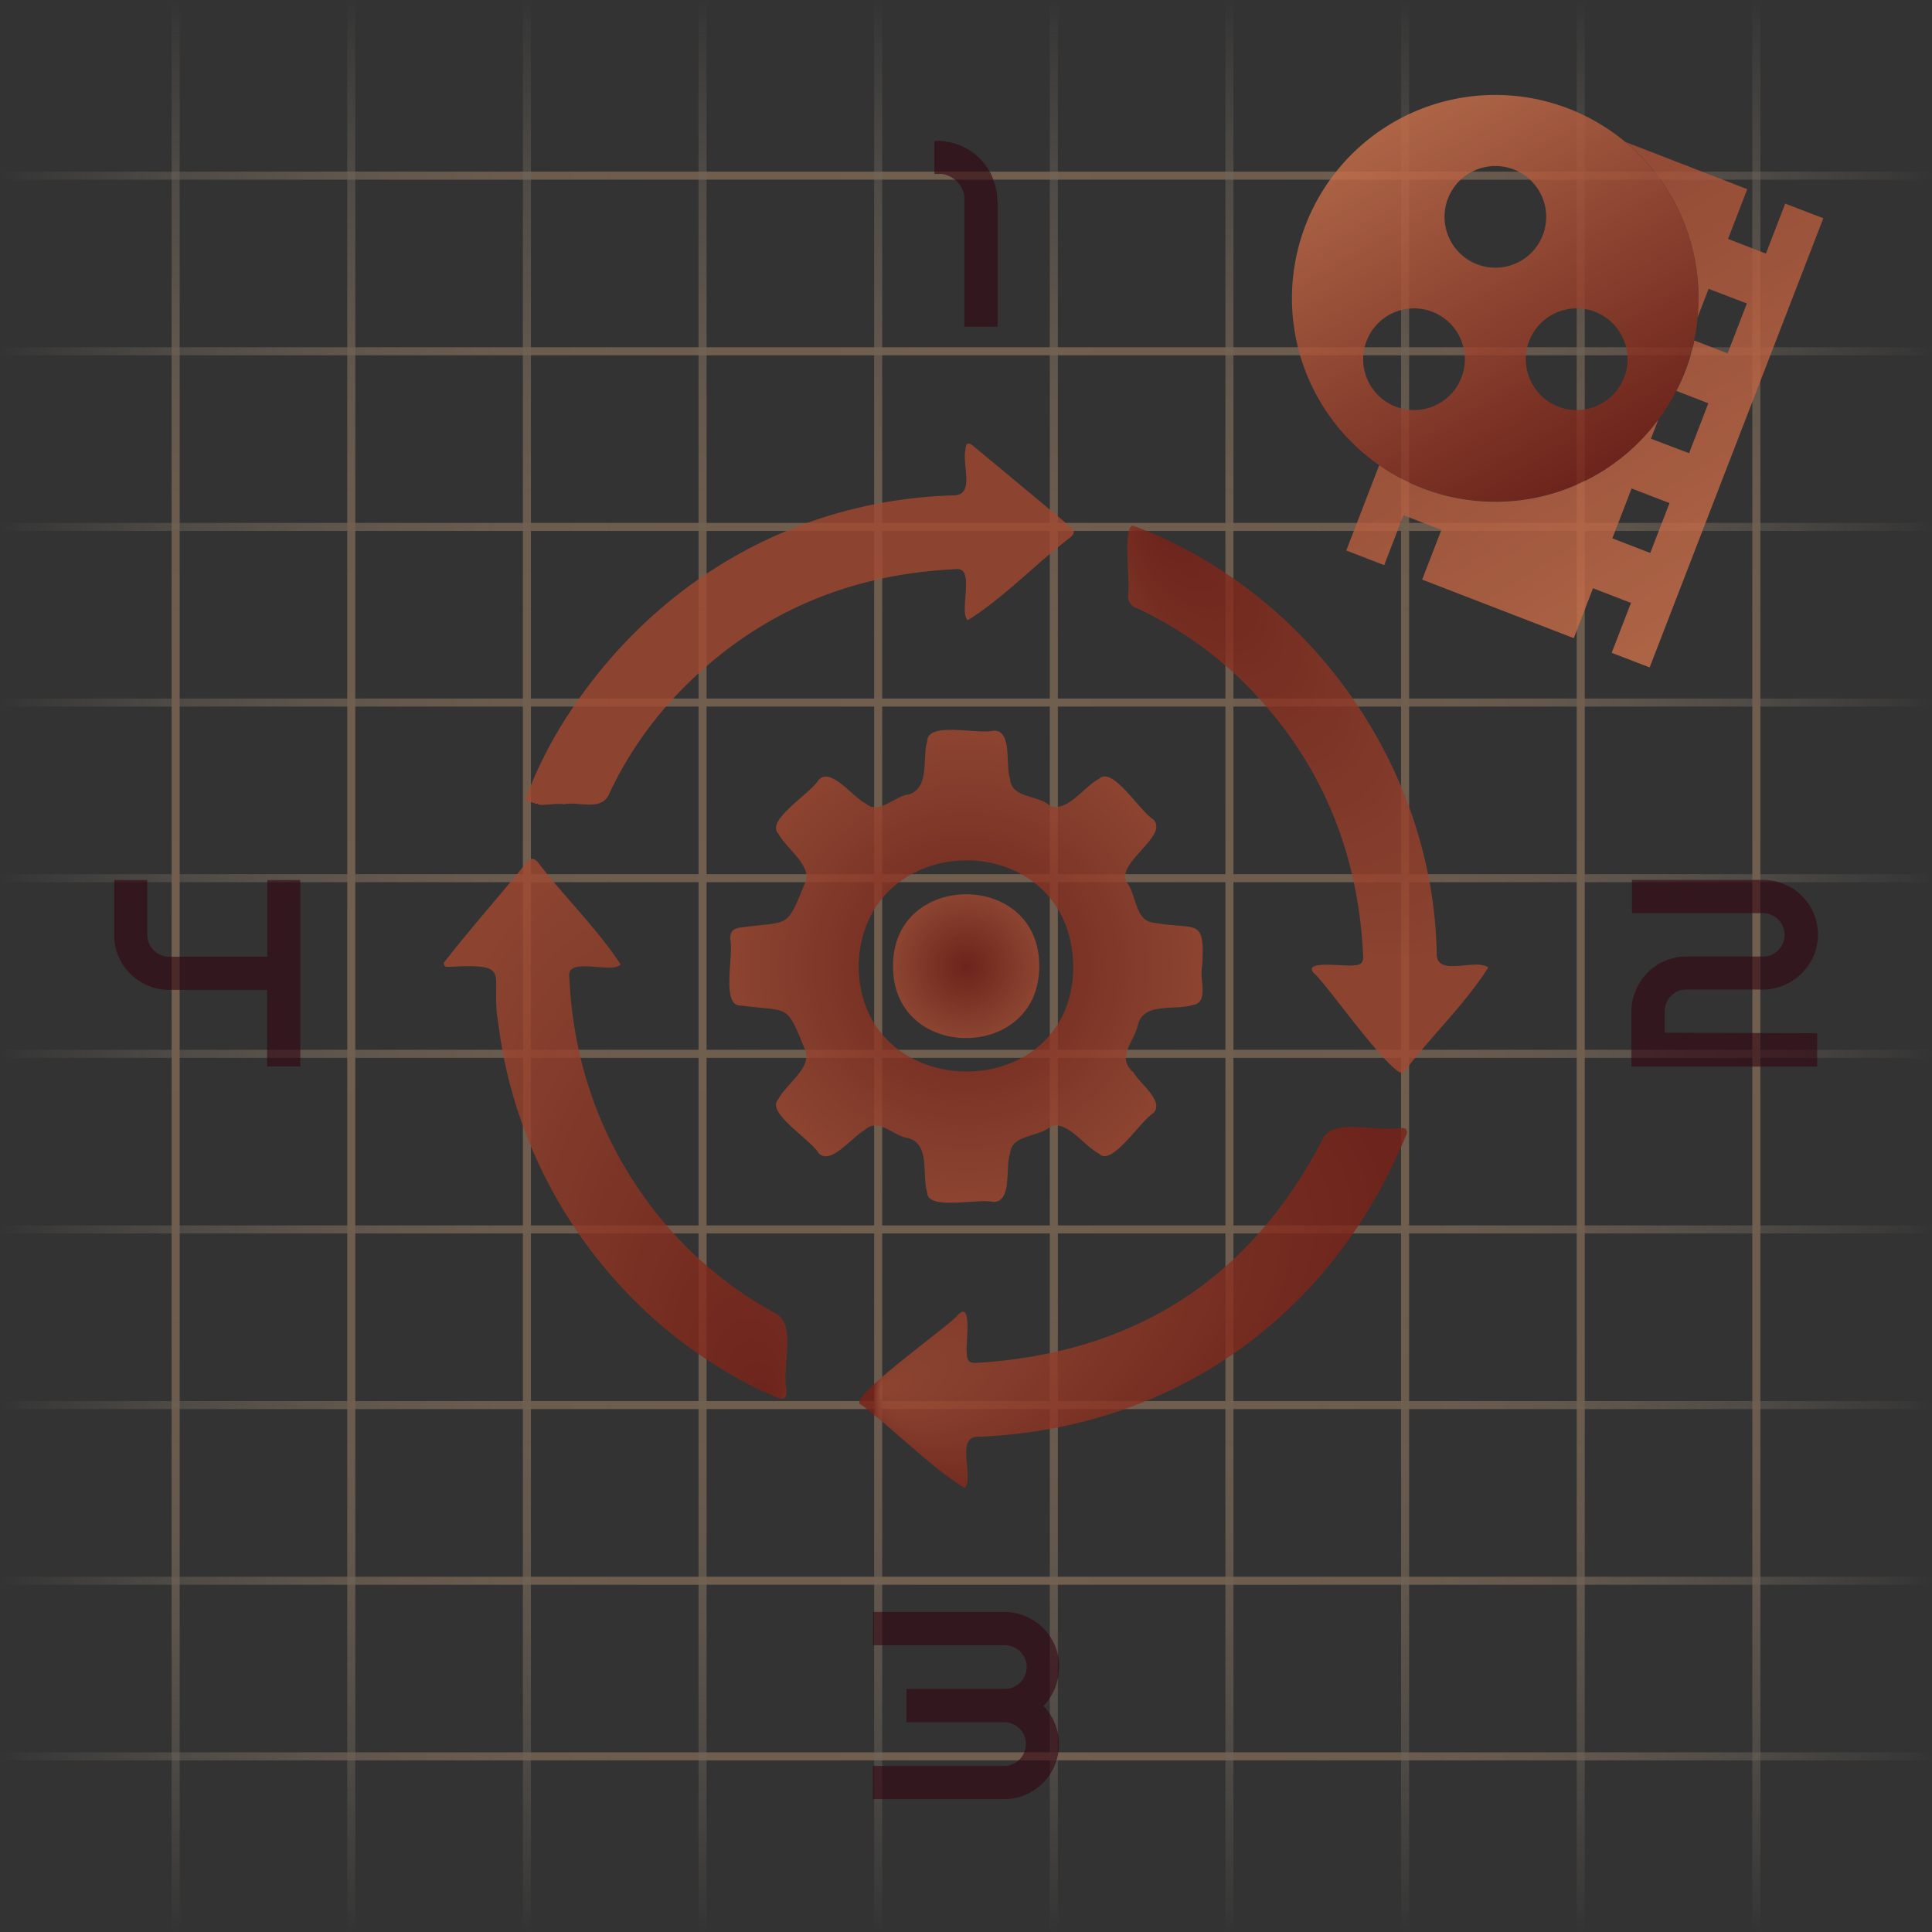 <svg xmlns="http://www.w3.org/2000/svg" xmlns:xlink="http://www.w3.org/1999/xlink" viewBox="0 0 480 480"><rect x="0" y="0" width="480" height="480" fill="#333333" stroke="none"/><defs><style>.e39e9cac-cece-41c3-90d3-d1aa5d1fd33b{isolation:isolate;}.a0f98a52-cbf4-4c19-92ee-e812d86e5bbb{opacity:0.3;}.a0dbaac4-30a0-4630-a759-2d360154480a,.a175c6a9-e959-4428-bba2-51410c793490,.a2047400-0112-4f49-bdc8-3919e6205104,.a2a27e52-104a-43aa-985b-19b78eaf3e09,.a57b28d6-0178-4c4d-afcb-058c8fb8076b,.a9eba511-850a-43f6-b363-e3e9ad19d9ea,.a9fc4da2-3286-4903-9347-2f14b7cbab52,.ad8158b1-8653-453d-81a6-19d602991183,.aebfd37d-7db5-416c-9f1e-760a4bc95e00,.b09d0374-edb1-459b-b10d-25cab0e40845,.b9dc8a65-141b-4eee-9fce-820e8a34b788,.bd9f1e53-e061-4511-849b-e7e001ba4840,.bdfdf75a-30b4-4e6f-8c93-e173834730d1,.be1a00a4-f8bd-4d3a-b998-5cefcb09eb7d,.e131afae-1199-4705-aace-fd1c471767f0,.e7174fb6-30f7-4ece-a523-fe69ebb7af25,.f01414ef-5603-4c30-bf42-2a8a13e38f14,.f1991081-fe8b-472e-ba8c-1f0efa444950,.f5a12e78-ebe9-430b-b58c-659e2670d719,.f6a0b04f-b472-411a-82de-fb2de50c3290{fill:none;stroke-miterlimit:10;stroke-width:2px;}.a9eba511-850a-43f6-b363-e3e9ad19d9ea{stroke:url(#fb879175-d15a-43cd-a3bb-1803ab7c8370);}.b9dc8a65-141b-4eee-9fce-820e8a34b788{stroke:url(#beb04cd9-478b-4fef-8c50-7ba74dca94fb);}.a2a27e52-104a-43aa-985b-19b78eaf3e09{stroke:url(#bf54567d-58bc-4b68-9027-14c7c57f2fce);}.f6a0b04f-b472-411a-82de-fb2de50c3290{stroke:url(#bb1ec32a-3b2f-4aa3-991a-3be1152d5c38);}.be1a00a4-f8bd-4d3a-b998-5cefcb09eb7d{stroke:url(#aa33d06b-dbbe-40fd-9fb6-794d94d04668);}.e131afae-1199-4705-aace-fd1c471767f0{stroke:url(#be6bdfc5-f241-4083-8840-05d25f15fc11);}.bd9f1e53-e061-4511-849b-e7e001ba4840{stroke:url(#b6b3aee3-5dd4-4a05-9728-7c6dc514f0c7);}.a175c6a9-e959-4428-bba2-51410c793490{stroke:url(#a30c13e2-7761-438a-91b1-0afdf5d7c0f9);}.f1991081-fe8b-472e-ba8c-1f0efa444950{stroke:url(#f9a6fb9e-8185-4ba1-8944-5bb82d732757);}.f5a12e78-ebe9-430b-b58c-659e2670d719{stroke:url(#a9967d6e-d6f2-4e0a-9bb3-44fec2545540);}.a2047400-0112-4f49-bdc8-3919e6205104{stroke:url(#e47d5788-0a80-4fc7-acea-f6d262de0106);}.b09d0374-edb1-459b-b10d-25cab0e40845{stroke:url(#a1e2eac8-0a4c-49e0-8a25-98493947c3dc);}.f01414ef-5603-4c30-bf42-2a8a13e38f14{stroke:url(#af905d9d-6007-439e-9f6a-10c8d1572b81);}.ad8158b1-8653-453d-81a6-19d602991183{stroke:url(#a1c4d95c-fed4-453a-b001-b304393e2dc3);}.a9fc4da2-3286-4903-9347-2f14b7cbab52{stroke:url(#fe912d68-50a4-435d-80a3-8ae9ea2dedb0);}.a57b28d6-0178-4c4d-afcb-058c8fb8076b{stroke:url(#ae5417c9-0953-4add-84b6-0a8f7b3f59d1);}.aebfd37d-7db5-416c-9f1e-760a4bc95e00{stroke:url(#a3f5b905-2baf-41e9-845d-34ff0dadbb93);}.e7174fb6-30f7-4ece-a523-fe69ebb7af25{stroke:url(#bafa675a-e2a1-4bb5-a2d8-45471e892daf);}.a0dbaac4-30a0-4630-a759-2d360154480a{stroke:url(#abaad4f0-1ded-4c17-9dbe-cf86f5bf895b);}.bdfdf75a-30b4-4e6f-8c93-e173834730d1{stroke:url(#a41bfb96-07dc-470e-85d6-1b397d0877b7);}.ba31b746-0e7d-4931-828e-ff63c4cd372c{opacity:0.8;}.ba31b746-0e7d-4931-828e-ff63c4cd372c,.e1b31447-47fe-4928-948b-fba5cf7e4ff4{mix-blend-mode:hard-light;}.b38524f6-629e-43fc-8fd8-bc032ad17ea1{fill:url(#feb8b6d0-3bc5-41da-b479-e590daf0c0af);}.be8ff8b1-9e76-4479-9a53-1383359ba068{fill:url(#f740fc4f-4d9c-4a88-b449-d3f292d5b4ec);}.b7733c85-1a9b-41f1-8038-0850ddc73141{fill:url(#ad94c35f-189d-47be-b7cf-601c42475a9f);}.bb47d468-cf85-4703-ad2b-57b226e495cf{fill:url(#e4041c52-b4a4-4108-877b-2b522643ddeb);}.bde8d66f-78f8-4356-99fc-b31ac95e02b3{fill:url(#a1150972-fda7-4b8a-80cc-0741c211c234);}.b4fc5be7-805e-4165-8003-6b4f8d690ca5{fill:url(#e9cf938a-d4ad-4c92-9f0e-4705d707c5bd);}.a2f6a583-8f51-4e35-bb53-cc5b4c2a1e48{fill:url(#ad23b1a7-6cb1-461f-92dd-1354e8fbfbb6);}.b7e15585-85a9-492c-9eb7-fb4aeb141198{fill:url(#ad872a7c-e803-4ce1-9288-f5258016aa32);}.e1b31447-47fe-4928-948b-fba5cf7e4ff4{opacity:0.6;}.b8778d7e-e05b-4e90-8507-1387873b1165{fill:#330510;}</style><linearGradient id="fb879175-d15a-43cd-a3bb-1803ab7c8370" y1="436.36" x2="480" y2="436.36" gradientUnits="userSpaceOnUse"><stop offset="0" stop-color="#fff6e4" stop-opacity="0"/><stop offset="0.01" stop-color="#fff2de" stop-opacity="0.07"/><stop offset="0.05" stop-color="#ffe9cd" stop-opacity="0.26"/><stop offset="0.09" stop-color="#ffe0be" stop-opacity="0.44"/><stop offset="0.13" stop-color="#ffd8b1" stop-opacity="0.59"/><stop offset="0.17" stop-color="#ffd2a6" stop-opacity="0.72"/><stop offset="0.21" stop-color="#ffcd9d" stop-opacity="0.82"/><stop offset="0.26" stop-color="#ffc997" stop-opacity="0.9"/><stop offset="0.32" stop-color="#ffc692" stop-opacity="0.96"/><stop offset="0.39" stop-color="#ffc48f" stop-opacity="0.99"/><stop offset="0.5" stop-color="#ffc48e"/><stop offset="0.61" stop-color="#ffc48f" stop-opacity="0.99"/><stop offset="0.68" stop-color="#ffc692" stop-opacity="0.96"/><stop offset="0.74" stop-color="#ffc997" stop-opacity="0.9"/><stop offset="0.79" stop-color="#ffcd9d" stop-opacity="0.82"/><stop offset="0.83" stop-color="#ffd2a6" stop-opacity="0.72"/><stop offset="0.87" stop-color="#ffd8b1" stop-opacity="0.59"/><stop offset="0.91" stop-color="#ffe0be" stop-opacity="0.44"/><stop offset="0.95" stop-color="#ffe9cd" stop-opacity="0.26"/><stop offset="0.99" stop-color="#fff2de" stop-opacity="0.07"/><stop offset="1" stop-color="#fff6e4" stop-opacity="0"/></linearGradient><linearGradient id="beb04cd9-478b-4fef-8c50-7ba74dca94fb" y1="392.73" y2="392.73" xlink:href="#fb879175-d15a-43cd-a3bb-1803ab7c8370"/><linearGradient id="bf54567d-58bc-4b68-9027-14c7c57f2fce" y1="349.09" y2="349.09" xlink:href="#fb879175-d15a-43cd-a3bb-1803ab7c8370"/><linearGradient id="bb1ec32a-3b2f-4aa3-991a-3be1152d5c38" y1="305.45" y2="305.45" xlink:href="#fb879175-d15a-43cd-a3bb-1803ab7c8370"/><linearGradient id="aa33d06b-dbbe-40fd-9fb6-794d94d04668" y1="261.82" y2="261.82" xlink:href="#fb879175-d15a-43cd-a3bb-1803ab7c8370"/><linearGradient id="be6bdfc5-f241-4083-8840-05d25f15fc11" y1="218.18" y2="218.18" xlink:href="#fb879175-d15a-43cd-a3bb-1803ab7c8370"/><linearGradient id="b6b3aee3-5dd4-4a05-9728-7c6dc514f0c7" y1="174.55" y2="174.55" xlink:href="#fb879175-d15a-43cd-a3bb-1803ab7c8370"/><linearGradient id="a30c13e2-7761-438a-91b1-0afdf5d7c0f9" y1="130.91" y2="130.91" xlink:href="#fb879175-d15a-43cd-a3bb-1803ab7c8370"/><linearGradient id="f9a6fb9e-8185-4ba1-8944-5bb82d732757" y1="87.27" y2="87.27" xlink:href="#fb879175-d15a-43cd-a3bb-1803ab7c8370"/><linearGradient id="a9967d6e-d6f2-4e0a-9bb3-44fec2545540" y1="43.64" y2="43.64" xlink:href="#fb879175-d15a-43cd-a3bb-1803ab7c8370"/><linearGradient id="e47d5788-0a80-4fc7-acea-f6d262de0106" x1="87.9" y1="398.91" x2="567.9" y2="398.91" gradientTransform="translate(37.45 567.9) rotate(-90)" xlink:href="#fb879175-d15a-43cd-a3bb-1803ab7c8370"/><linearGradient id="a1e2eac8-0a4c-49e0-8a25-98493947c3dc" x1="87.9" y1="355.28" x2="567.9" y2="355.28" gradientTransform="translate(37.45 567.9) rotate(-90)" xlink:href="#fb879175-d15a-43cd-a3bb-1803ab7c8370"/><linearGradient id="af905d9d-6007-439e-9f6a-10c8d1572b81" x1="87.9" y1="311.64" x2="567.9" y2="311.64" gradientTransform="translate(37.45 567.9) rotate(-90)" xlink:href="#fb879175-d15a-43cd-a3bb-1803ab7c8370"/><linearGradient id="a1c4d95c-fed4-453a-b001-b304393e2dc3" x1="87.9" y1="268" x2="567.9" y2="268" gradientTransform="translate(37.45 567.9) rotate(-90)" xlink:href="#fb879175-d15a-43cd-a3bb-1803ab7c8370"/><linearGradient id="fe912d68-50a4-435d-80a3-8ae9ea2dedb0" x1="87.9" y1="224.37" x2="567.9" y2="224.37" gradientTransform="translate(37.45 567.9) rotate(-90)" xlink:href="#fb879175-d15a-43cd-a3bb-1803ab7c8370"/><linearGradient id="ae5417c9-0953-4add-84b6-0a8f7b3f59d1" x1="87.9" y1="180.73" x2="567.9" y2="180.73" gradientTransform="translate(37.45 567.9) rotate(-90)" xlink:href="#fb879175-d15a-43cd-a3bb-1803ab7c8370"/><linearGradient id="a3f5b905-2baf-41e9-845d-34ff0dadbb93" x1="87.9" y1="137.09" x2="567.9" y2="137.09" gradientTransform="translate(37.45 567.9) rotate(-90)" xlink:href="#fb879175-d15a-43cd-a3bb-1803ab7c8370"/><linearGradient id="bafa675a-e2a1-4bb5-a2d8-45471e892daf" x1="87.9" y1="93.46" x2="567.9" y2="93.46" gradientTransform="translate(37.45 567.9) rotate(-90)" xlink:href="#fb879175-d15a-43cd-a3bb-1803ab7c8370"/><linearGradient id="abaad4f0-1ded-4c17-9dbe-cf86f5bf895b" x1="87.9" y1="49.82" x2="567.9" y2="49.82" gradientTransform="translate(37.45 567.9) rotate(-90)" xlink:href="#fb879175-d15a-43cd-a3bb-1803ab7c8370"/><linearGradient id="a41bfb96-07dc-470e-85d6-1b397d0877b7" x1="87.9" y1="6.18" x2="567.9" y2="6.18" gradientTransform="translate(37.45 567.9) rotate(-90)" xlink:href="#fb879175-d15a-43cd-a3bb-1803ab7c8370"/><radialGradient id="feb8b6d0-3bc5-41da-b479-e590daf0c0af" cx="240.01" cy="240.04" r="58.81" gradientUnits="userSpaceOnUse"><stop offset="0" stop-color="#7a2016"/><stop offset="1" stop-color="#a34931"/></radialGradient><radialGradient id="f740fc4f-4d9c-4a88-b449-d3f292d5b4ec" cx="186.5" cy="158.61" fx="123.409" fy="202.492" r="76.85" gradientTransform="matrix(0.95, -0.32, 0.15, 0.45, -14.3, 148.08)" xlink:href="#feb8b6d0-3bc5-41da-b479-e590daf0c0af"/><radialGradient id="ad94c35f-189d-47be-b7cf-601c42475a9f" cx="281.53" cy="324.87" fx="217.132" fy="293.661" r="73.66" gradientTransform="matrix(0.82, -0.58, 0.34, 0.48, -58.99, 330.27)" gradientUnits="userSpaceOnUse"><stop offset="0" stop-color="#a34931"/><stop offset="1" stop-color="#7a2016"/></radialGradient><radialGradient id="e4041c52-b4a4-4108-877b-2b522643ddeb" cx="321.43" cy="182.33" fx="254.582" fy="161.462" r="70.03" gradientTransform="translate(187.61 -126.42) rotate(49.36) scale(1 0.55)" gradientUnits="userSpaceOnUse"><stop offset="0.05" stop-color="#7a2016"/><stop offset="0.24" stop-color="#83291c"/><stop offset="1" stop-color="#a34931"/></radialGradient><radialGradient id="a1150972-fda7-4b8a-80cc-0741c211c234" cx="161.64" cy="285.67" fx="190.888" fy="333.656" r="56.2" gradientTransform="translate(0 -115.35) scale(1 1.4)" xlink:href="#feb8b6d0-3bc5-41da-b479-e590daf0c0af"/><radialGradient id="e9cf938a-d4ad-4c92-9f0e-4705d707c5bd" cx="240.03" cy="240.04" r="18.01" xlink:href="#feb8b6d0-3bc5-41da-b479-e590daf0c0af"/><linearGradient id="ad23b1a7-6cb1-461f-92dd-1354e8fbfbb6" x1="396.78" y1="117.85" x2="346.26" y2="30.34" gradientUnits="userSpaceOnUse"><stop offset="0" stop-color="#7a2016"/><stop offset="1" stop-color="#cc714b"/></linearGradient><linearGradient id="ad872a7c-e803-4ce1-9288-f5258016aa32" x1="331.68" y1="-36.52" x2="417.55" y2="49.35" gradientTransform="matrix(0.93, 0.36, -0.47, 1.23, 47.27, -47.3)" gradientUnits="userSpaceOnUse"><stop offset="0" stop-color="#a34931"/><stop offset="1" stop-color="#cc714b"/></linearGradient></defs><g class="e39e9cac-cece-41c3-90d3-d1aa5d1fd33b"><g id="f43c0869-c829-4cbb-9f70-2a11fd22b02b" data-name="Layer 2"><g id="afd6ec46-a5f8-42ed-b294-43b6346c31fd" data-name="Banner Graphic"><g id="bbc2823f-2eed-42c2-8a48-c203ba2e357b" data-name="Callout 1"><g id="e331eb27-1eac-4c9c-bced-e294e336ef3f" data-name="Grid" class="a0f98a52-cbf4-4c19-92ee-e812d86e5bbb"><line class="a9eba511-850a-43f6-b363-e3e9ad19d9ea" y1="436.36" x2="480" y2="436.36"/><line class="b9dc8a65-141b-4eee-9fce-820e8a34b788" y1="392.73" x2="480" y2="392.73"/><line class="a2a27e52-104a-43aa-985b-19b78eaf3e09" y1="349.09" x2="480" y2="349.09"/><line class="f6a0b04f-b472-411a-82de-fb2de50c3290" y1="305.45" x2="480" y2="305.45"/><line class="be1a00a4-f8bd-4d3a-b998-5cefcb09eb7d" y1="261.82" x2="480" y2="261.82"/><line class="e131afae-1199-4705-aace-fd1c471767f0" y1="218.18" x2="480" y2="218.18"/><line class="bd9f1e53-e061-4511-849b-e7e001ba4840" y1="174.55" x2="480" y2="174.55"/><line class="a175c6a9-e959-4428-bba2-51410c793490" y1="130.91" x2="480" y2="130.91"/><line class="f1991081-fe8b-472e-ba8c-1f0efa444950" y1="87.27" x2="480" y2="87.27"/><line class="f5a12e78-ebe9-430b-b58c-659e2670d719" y1="43.64" x2="480" y2="43.64"/><line class="a2047400-0112-4f49-bdc8-3919e6205104" x1="436.36" y1="480" x2="436.36"/><line class="b09d0374-edb1-459b-b10d-25cab0e40845" x1="392.73" y1="480" x2="392.73"/><line class="f01414ef-5603-4c30-bf42-2a8a13e38f14" x1="349.09" y1="480" x2="349.09"/><line class="ad8158b1-8653-453d-81a6-19d602991183" x1="305.45" y1="480" x2="305.45"/><line class="a9fc4da2-3286-4903-9347-2f14b7cbab52" x1="261.82" y1="480" x2="261.82"/><line class="a57b28d6-0178-4c4d-afcb-058c8fb8076b" x1="218.18" y1="480" x2="218.18"/><line class="aebfd37d-7db5-416c-9f1e-760a4bc95e00" x1="174.55" y1="480" x2="174.55"/><line class="e7174fb6-30f7-4ece-a523-fe69ebb7af25" x1="130.91" y1="480" x2="130.91"/><line class="a0dbaac4-30a0-4630-a759-2d360154480a" x1="87.27" y1="480" x2="87.27"/><line class="bdfdf75a-30b4-4e6f-8c93-e173834730d1" x1="43.64" y1="480" x2="43.64"/></g><g id="fa34fedd-61f9-4208-9693-4be034b266eb" data-name="P{rocess Flow" class="ba31b746-0e7d-4931-828e-ff63c4cd372c"><path class="b38524f6-629e-43fc-8fd8-bc032ad17ea1" d="M298.61,240.3c-.64,2.95,1.88,8.93-2.4,9.42-4.35,1.38-11.94-.81-13.46,4.76-.89,4.37-5.63,8.13-1.1,12,1.47,2.7,7.75,7.15,4.9,10.05-3.19,1.88-10.36,13.49-13.5,10.1-3.61-1.79-7.92-8.44-12.05-6.71-3.08,2.71-9.66,1.81-10.06,6.71-1.28,3.4.67,11.92-4.14,12-3.63-1-16.45,2.26-16.46-2.41-1.32-4.29.79-11.61-4.42-13.4-3.89-.37-7.58-5.42-11.18-2-2.93,1.52-8.47,8.94-11.39,5.62-1.85-3.26-13.18-10.06-10-13.31,1.9-3.82,8.51-7.81,6.67-12.31-4.76-11.81-3.83-9.39-16-11-5,.18-1.6-12.83-2.61-16.54,0-1.93.83-2.65,2.61-2.85,12.57-1.66,11.22.49,16.1-11.33,1.6-4.1-4.92-8.45-6.76-12-3.24-3.33,8.15-10,10-13.31,3-3.39,8.58,4.36,11.63,5.77,3.4,3.08,7.21-1.88,10.94-2.21,5.11-1.81,3.16-8.87,4.42-13.13,0-5.13,12.72-1.64,16.54-2.7,4.74-.09,2.82,8.77,4.06,12,.32,4.84,6.79,3.91,9.79,6.56,4.29,2.08,8.58-4.73,12.31-6.57,3.33-3.38,10.21,8.22,13.51,10.09,3.94,4.17-9.57,10.82-6.58,15.66,2.49,3.16,1.91,9.58,6.76,10,10.53,1.94,12.79-1.75,11.9,11.15Zm-85.3-.27c.35,34.86,53.45,35,53.35-.13C265.87,204.81,214.13,205.24,213.31,240Z"/><path class="be8ff8b1-9e76-4479-9a53-1383359ba068" d="M140.31,199.83c-2.95-.67-12.14,2.2-9-3.3a108.6,108.6,0,0,1,11.51-21.46c21.71-31.61,55.57-50.84,94.05-52,5.49.1,2.08-7.79,3-11.25,0-1.7.61-2.09,1.95-1q12.09,10,24.15,20.09c1.24,1,.91,1.81-.16,2.7-8.55,6.49-16.54,15-25.4,20.49-2.25-2.14,2-13.3-2.84-12.7-26.66,1.22-49.58,10.93-68.34,30.06a94,94,0,0,0-17.85,25.68c-1.86,4.48-7.29,2-11,2.62Z"/><path class="b7733c85-1a9b-41f1-8038-0850ddc73141" d="M349.57,281.5c-18.37,45.06-57.3,73.25-106.11,75.46-6.48-.46-1.29,9.67-3.76,12.79-8.95-5.65-17-14.11-25.63-20.7-4.85-1,21.94-19.65,24-22.44,3.7-3.68,1.71,7.83,2.14,9.58,0,1.78.53,2.54,2.43,2.42,39.12-2.41,67.94-20.74,86-55.64,2.35-5.26,13.64-1.72,18.85-2.7C348.34,280.28,349.53,279.9,349.57,281.5Z"/><path class="bb47d468-cf85-4703-ad2b-57b226e495cf" d="M281.46,130.58c43.65,16.25,74.65,59.71,75.49,106.32-.14,6,9.8,1.07,12.79,3.48-5.64,8.94-14.1,17-20.68,25.62-1.05,4.91-19.8-22.12-22.61-24.2-3.1-3.48,8.23-1.49,10-2,1.74,0,2.3-.73,2.22-2.38-1.18-24.63-9.59-46.3-26.41-64.51a94.63,94.63,0,0,0-29.93-21.86,3.1,3.1,0,0,1-2.07-3.23C280.88,144.75,278.85,130.9,281.46,130.58Z"/><path class="bde8d66f-78f8-4356-99fc-b31ac95e02b3" d="M110.26,239.21c6.55-8.45,13.73-16.47,20.45-24.79,1.15-1.39,2-1.35,3.08,0,6.49,8.5,14.7,16.42,20.39,25.19-2.06,2.47-13.52-2.12-12.74,3.12.92,19.63,6.7,37.64,18,53.78a96.3,96.3,0,0,0,33.36,29.85c5.17,3,1.41,13.31,2.57,18.73.06,2.47-.67,2.89-2.91,1.9-37.18-16.31-63.64-52.25-68.62-92.47-2.3-12.85,4.16-15.15-12.14-14.32C111.09,240.2,110.28,240.37,110.26,239.21Z"/><path class="b4fc5be7-805e-4165-8003-6b4f8d690ca5" d="M258.19,240.13c0,23.82-36.7,23.7-36.31-.32C221.93,216.23,258.45,216.27,258.19,240.13Z"/></g><g id="ba7d3efe-5adc-4a14-8d36-e188275bf264" data-name="Film Icon" class="ba31b746-0e7d-4931-828e-ff63c4cd372c"><path class="a2f6a583-8f51-4e35-bb53-cc5b4c2a1e48" d="M371.52,23.59A50.51,50.51,0,1,0,422,74.1,50.49,50.49,0,0,0,371.52,23.59Zm-20.2,78.29a12.63,12.63,0,1,1,12.62-12.63A12.63,12.63,0,0,1,351.32,101.88Zm7.57-48a12.63,12.63,0,1,1,12.63,12.63A12.64,12.64,0,0,1,358.89,53.89Zm32.83,48a12.63,12.63,0,1,1,12.63-12.63A12.63,12.63,0,0,1,391.72,101.88Z"/><path class="b7e15585-85a9-492c-9eb7-fb4aeb141198" d="M443.53,50.59,438.74,63l-9.42-3.64L434.1,47,403.81,35.26A50.38,50.38,0,0,1,422,74.1c0,1.6-.09,3.18-.24,4.74l2.74-7.09L434,75.39l-4.78,12.4-8.25-3.19a49.81,49.81,0,0,1-4.48,12.52l7.94,3.07-4.78,12.4L410.17,109l1.83-4.73a50.37,50.37,0,0,1-69.34,11.3l-8.18,21.2,9.42,3.64,4.79-12.4,9.42,3.64L353.33,144,391,158.55l4.78-12.4,9.43,3.64-4.79,12.4,9.43,3.63L453,54.22ZM410,137.39l-9.42-3.64,4.79-12.4,9.42,3.64Z"/></g><g id="b3475187-55b4-478c-9bf5-5aed2d8d7ddd" data-name="Numbers" class="e1b31447-47fe-4928-948b-fba5cf7e4ff4"><path class="b8778d7e-e05b-4e90-8507-1387873b1165" d="M247.87,49.7V81.18H239.6V48.84A6.58,6.58,0,0,0,234,43.22h-1.85V35h1.79v.06a15,15,0,0,1,5.62,1.53,14.64,14.64,0,0,1,6.68,6.74,17.23,17.23,0,0,1,1.12,3.11,13.59,13.59,0,0,1,.4,3.37Z"/><path class="b8778d7e-e05b-4e90-8507-1387873b1165" d="M451.47,256.7V265H405.31V251.34a13.08,13.08,0,0,1,1.13-5.35,13.57,13.57,0,0,1,12-8.34h20a5.4,5.4,0,0,0-.46-10.78H405.44v-8.26h32.61a13.6,13.6,0,0,1,13.62,13.62,13.46,13.46,0,0,1-3.9,9.46,13.75,13.75,0,0,1-9.33,4.16h-20a5.39,5.39,0,0,0-4.83,5.36v5.36Z"/><path class="b8778d7e-e05b-4e90-8507-1387873b1165" d="M263.08,414.31a13.59,13.59,0,0,1-3.84,9.53A13.65,13.65,0,0,1,249.46,447H216.85v-8.26h32.61a5.45,5.45,0,0,0,5.42-5.43,5.38,5.38,0,0,0-5.09-5.42h-24.6V419.6h24.6a5.42,5.42,0,0,0-.27-10.84h-32.6v-8.27h32.6a13.61,13.61,0,0,1,13.63,13.62Z"/><path class="b8778d7e-e05b-4e90-8507-1387873b1165" d="M74.62,218.64v46.29H66.36v-19H42a13,13,0,0,1-6.21-1.53,13.5,13.5,0,0,1-7.41-12.1V218.64H36.6v13.62A5.45,5.45,0,0,0,42,237.69h24.4V218.64Z"/></g></g></g></g></g></svg>